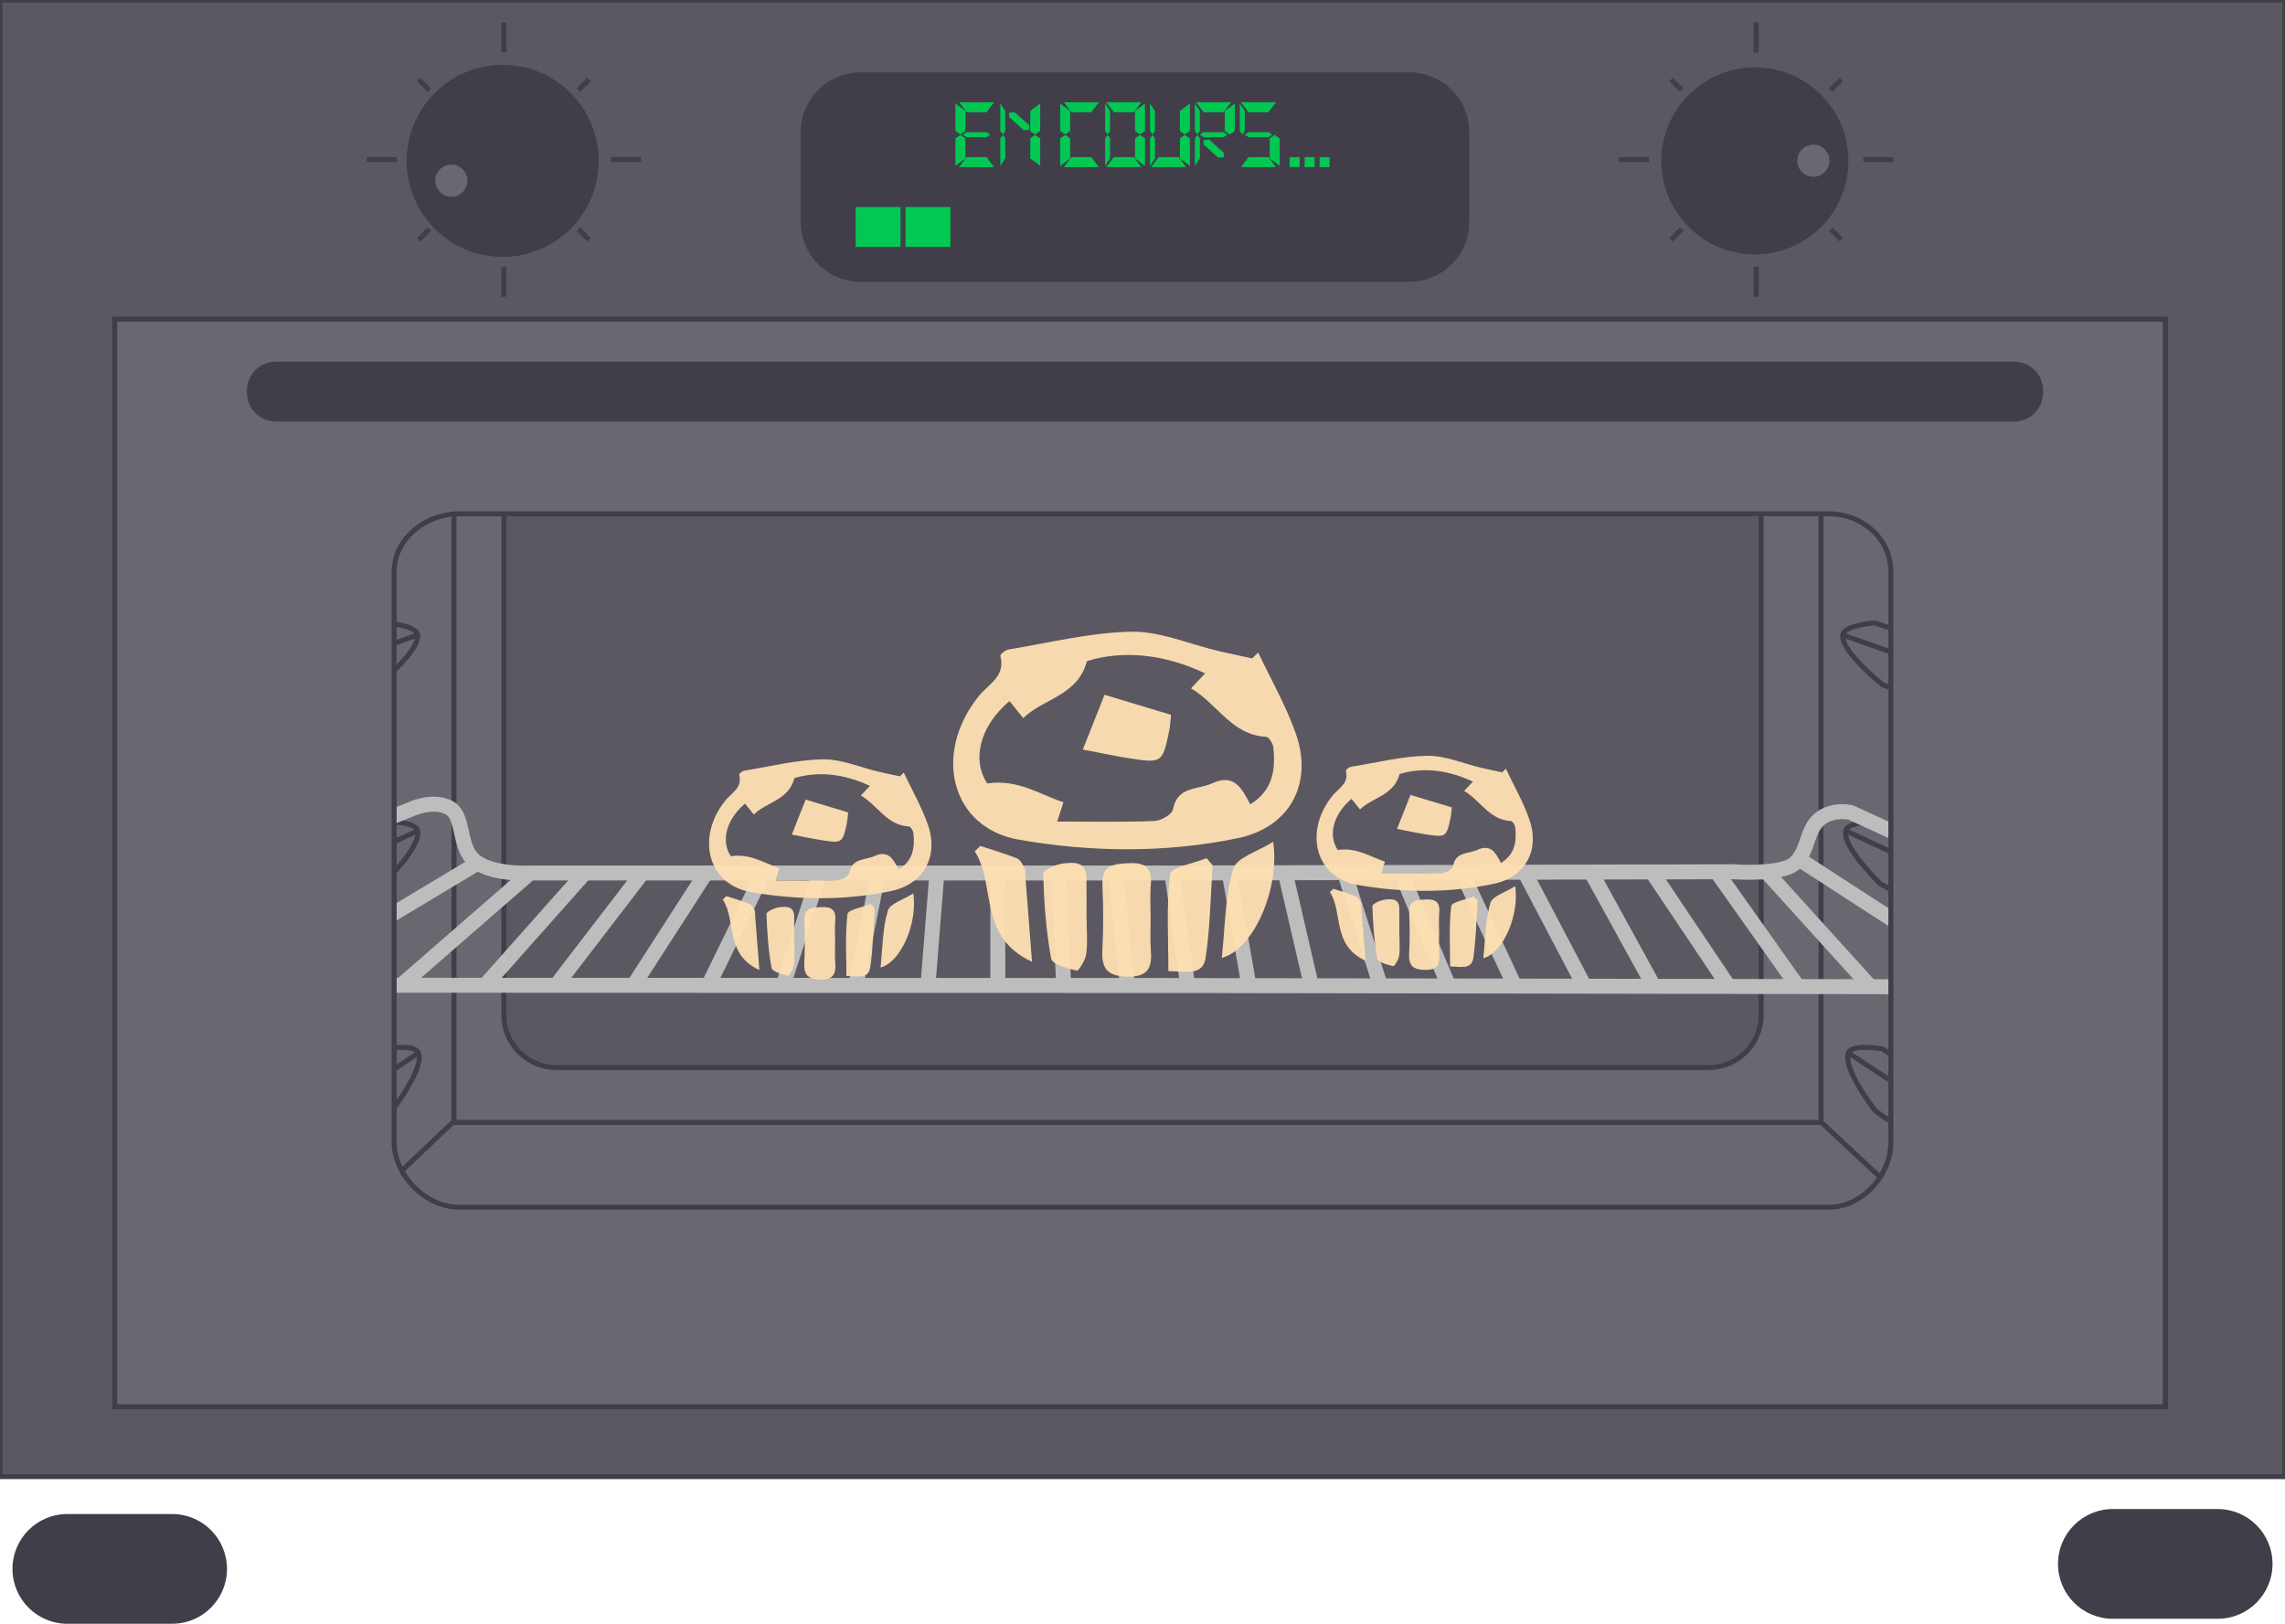 <?xml version="1.0" encoding="utf-8"?>
<!DOCTYPE svg PUBLIC "-//W3C//DTD SVG 1.1//EN" "http://www.w3.org/Graphics/SVG/1.1/DTD/svg11.dtd">
<svg version="1.1" xmlns="http://www.w3.org/2000/svg" xmlns:xlink="http://www.w3.org/1999/xlink" x="0px" y="0px"
	 width="458px" height="325.5px" viewBox="0 0 458 325.5" enable-background="new 0 0 458 325.5" xml:space="preserve">
<rect fill="#5B5862" stroke="#413E4A" stroke-miterlimit="10" width="458" height="296"/>
<rect x="23" y="64" fill="#5B5862" stroke="#413E4A" stroke-miterlimit="10" width="411" height="218"/>
<rect x="39" y="72" fill="#6A6770" stroke="#413E4A" stroke-miterlimit="10" width="379" height="202"/>
<rect x="91" y="79" fill="#6A6770" stroke="#413E4A" stroke-miterlimit="10" width="274" height="146"/>
<path fill-rule="evenodd" clip-rule="evenodd" fill="#5B5862" stroke="#413E4A" stroke-miterlimit="10" d="M353,203.481
	c0,5.809-4.709,10.519-10.519,10.519H111.519c-5.809,0-10.519-4.709-10.519-10.519V99.519C101,93.709,105.709,89,111.519,89h230.963
	C348.291,89,353,93.709,353,99.519V203.481z"/>
<line fill="none" stroke="#413E4A" stroke-miterlimit="10" x1="39.021" y1="72.486" x2="90.736" y2="79.499"/>
<line fill="none" stroke="#413E4A" stroke-miterlimit="10" x1="365.089" y1="79.499" x2="417.68" y2="72.486"/>
<line fill="none" stroke="#413E4A" stroke-miterlimit="10" x1="365.089" y1="225.001" x2="417.68" y2="274.087"/>
<line fill="none" stroke="#413E4A" stroke-miterlimit="10" x1="90.736" y1="225.001" x2="39.021" y2="274.087"/>
<g>
	<path fill="#6A6770" stroke="#413E4A" stroke-miterlimit="10" d="M50.006,190.641c0,0,8.833-9.064,8.088-12.198
		c-0.649-2.732-9.869-1.212-9.869-1.212L77.15,164.74c0,0,6.132-0.166,6.561,1.803c0.718,3.294-6.999,10.688-6.999,10.688
		L50.006,190.641z"/>
	<line fill="none" stroke="#413E4A" stroke-miterlimit="10" x1="58.094" y1="178.443" x2="83.711" y2="166.543"/>
</g>
<g>
	<path fill="#6A6770" stroke="#413E4A" stroke-miterlimit="10" d="M403.662,190.641c0,0-8.834-9.064-8.089-12.198
		c0.649-2.732,9.869-1.212,9.869-1.212l-28.925-12.491c0,0-6.133-0.166-6.561,1.803c-0.719,3.294,6.999,10.688,6.999,10.688
		L403.662,190.641z"/>
	<line fill="none" stroke="#413E4A" stroke-miterlimit="10" x1="395.573" y1="178.443" x2="369.957" y2="166.543"/>
</g>
<g>
	<path fill="#6A6770" stroke="#413E4A" stroke-miterlimit="10" d="M47.836,148.046c0,0,9.662-8.174,9.221-11.365
		c-0.383-2.782-9.707-2.154-9.707-2.154l29.991-9.656c0,0,6.12,0.423,6.357,2.424c0.399,3.348-7.993,9.966-7.993,9.966
		L47.836,148.046z"/>
	<line fill="none" stroke="#413E4A" stroke-miterlimit="10" x1="57.058" y1="136.681" x2="83.699" y2="127.296"/>
</g>
<g>
	<path fill="#6A6770" stroke="#413E4A" stroke-miterlimit="10" d="M54.073,239.84c0,0,7.411-10.26,6.216-13.25
		c-1.041-2.608-9.939,0.245-9.939,0.245l26.786-16.589c0,0,6.042-1.062,6.754,0.824c1.193,3.153-5.358,11.597-5.358,11.597
		L54.073,239.84z"/>
	<line fill="none" stroke="#413E4A" stroke-miterlimit="10" x1="60.289" y1="226.591" x2="83.889" y2="211.07"/>
</g>
<g>
	<path fill="#6A6770" stroke="#413E4A" stroke-miterlimit="10" d="M405.227,148.046c0,0-9.662-8.174-9.222-11.365
		c0.383-2.782,9.707-2.154,9.707-2.154l-29.991-9.656c0,0-6.119,0.423-6.357,2.424c-0.398,3.348,7.992,9.966,7.992,9.966
		L405.227,148.046z"/>
	<line fill="none" stroke="#413E4A" stroke-miterlimit="10" x1="396.005" y1="136.681" x2="369.363" y2="127.296"/>
</g>
<g>
	<path fill="#6A6770" stroke="#413E4A" stroke-miterlimit="10" d="M400.311,239.84c0,0-7.412-10.26-6.217-13.25
		c1.041-2.608,9.939,0.245,9.939,0.245l-26.785-16.589c0,0-6.041-1.062-6.754,0.824c-1.193,3.153,5.358,11.597,5.358,11.597
		L400.311,239.84z"/>
	<line fill="none" stroke="#413E4A" stroke-miterlimit="10" x1="394.094" y1="226.591" x2="370.494" y2="211.07"/>
</g>
<g>
	<path fill-rule="evenodd" clip-rule="evenodd" fill="none" stroke="#BDBDBD" stroke-width="3" stroke-miterlimit="10" d="
		M235.016,197.554l-157.641-0.052c-3.461,0-9-0.627-11.384-2.502c-3.781-2.974-3.436-9.72-6.116-12.125
		c-3.219-2.888-12.887-2.419-13.396-4.432c-0.371-1.476,4.448-3.568,4.448-3.568l31.286-12.597c0,0,4.461-2.14,7.787-0.378
		c3.081,1.632,1.875,7.475,4.803,10.351C98.095,175.484,106.25,175,106.25,175h128.625l112.375-0.25c0,0,9.814,0.744,12.5-1.688
		c3.135-2.843,2.056-7.594,6.133-9.616c2.495-1.237,5.117-0.556,5.117-0.556l29.125,13.367c0,0,9.002,3.604,9.75,4.621
		c0.998,1.361-9.929-0.414-15.27,3.758c-2.777,2.604-2.203,8.756-5.862,11.357c-2.616,1.86-9.775,1.803-9.775,1.803L235.016,197.554
		z"/>
	<line fill="none" stroke="#BDBDBD" stroke-width="3" stroke-miterlimit="10" x1="95.76" y1="173" x2="63.814" y2="192.182"/>
	<line fill="none" stroke="#BDBDBD" stroke-width="3" stroke-miterlimit="10" x1="106.25" y1="175" x2="80.397" y2="197.503"/>
	<line fill="none" stroke="#BDBDBD" stroke-width="3" stroke-miterlimit="10" x1="117.224" y1="174.991" x2="96.974" y2="197.789"/>
	<line fill="none" stroke="#BDBDBD" stroke-width="3" stroke-miterlimit="10" x1="128.72" y1="175.039" x2="111.22" y2="197.837"/>
	
		<line fill="none" stroke="#BDBDBD" stroke-width="3" stroke-miterlimit="10" x1="141.545" y1="174.922" x2="127.045" y2="197.425"/>
	<line fill="none" stroke="#BDBDBD" stroke-width="3" stroke-miterlimit="10" x1="152.996" y1="175" x2="141.996" y2="197.503"/>
	
		<line fill="none" stroke="#BDBDBD" stroke-width="3" stroke-miterlimit="10" x1="164.413" y1="174.563" x2="157.117" y2="197.066"/>
	<line fill="none" stroke="#BDBDBD" stroke-width="3" stroke-miterlimit="10" x1="175.968" y1="175.443" x2="171.54" y2="197.491"/>
	<line fill="none" stroke="#BDBDBD" stroke-width="3" stroke-miterlimit="10" x1="187.75" y1="175.5" x2="186" y2="197.5"/>
	<line fill="none" stroke="#BDBDBD" stroke-width="3" stroke-miterlimit="10" x1="200" y1="175.5" x2="200" y2="197.5"/>
	<line fill="none" stroke="#BDBDBD" stroke-width="3" stroke-miterlimit="10" x1="212.227" y1="175.5" x2="213.203" y2="197.762"/>
	<line fill="none" stroke="#BDBDBD" stroke-width="3" stroke-miterlimit="10" x1="223.59" y1="174.854" x2="225.972" y2="197.491"/>
	<line fill="none" stroke="#BDBDBD" stroke-width="3" stroke-miterlimit="10" x1="234.875" y1="175" x2="238.006" y2="197.124"/>
	
		<line fill="none" stroke="#BDBDBD" stroke-width="3" stroke-miterlimit="10" x1="246.476" y1="175.526" x2="250.476" y2="198.324"/>
	
		<line fill="none" stroke="#BDBDBD" stroke-width="3" stroke-miterlimit="10" x1="257.555" y1="174.716" x2="262.733" y2="197.076"/>
	<line fill="none" stroke="#BDBDBD" stroke-width="3" stroke-miterlimit="10" x1="269.517" y1="175" x2="276.75" y2="197.762"/>
	<line fill="none" stroke="#BDBDBD" stroke-width="3" stroke-miterlimit="10" x1="280.75" y1="174.854" x2="290.375" y2="197.634"/>
	<line fill="none" stroke="#BDBDBD" stroke-width="3" stroke-miterlimit="10" x1="293" y1="174.871" x2="303.375" y2="197.124"/>
	
		<line fill="none" stroke="#BDBDBD" stroke-width="3" stroke-miterlimit="10" x1="305.305" y1="174.287" x2="317.238" y2="197.006"/>
	<line fill="none" stroke="#BDBDBD" stroke-width="3" stroke-miterlimit="10" x1="318.997" y1="175" x2="331.241" y2="197.287"/>
	<line fill="none" stroke="#BDBDBD" stroke-width="3" stroke-miterlimit="10" x1="361" y1="172.493" x2="391.385" y2="192.182"/>
	<line fill="none" stroke="#BDBDBD" stroke-width="3" stroke-miterlimit="10" x1="331.241" y1="175" x2="346.5" y2="197.743"/>
	<line fill="none" stroke="#BDBDBD" stroke-width="3" stroke-miterlimit="10" x1="344.241" y1="175" x2="360.375" y2="197.798"/>
	<line fill="none" stroke="#BDBDBD" stroke-width="3" stroke-miterlimit="10" x1="354.25" y1="175" x2="374.75" y2="197.634"/>
</g>
<g opacity="0.95">
	<path fill="#FFE0B2" d="M252.191,130.8c2.559,5.435,5.6,10.701,7.569,16.341c3.492,10.004-1.304,18.737-11.651,20.876
		c-14.552,3.004-29.367,2.838-43.905,0.302c-13.549-2.365-17.349-17.186-8.007-28.794c1.922-2.389,5.404-3.942,4.316-8.025
		c-0.077-0.286,0.991-1.198,1.609-1.299c8.21-1.339,16.42-3.429,24.66-3.568c5.792-0.098,11.628,2.501,17.448,3.87
		c2.241,0.529,4.498,0.987,6.747,1.478C251.383,131.585,251.787,131.193,252.191,130.8z M250.593,161.241
		c4.572-2.806,5.1-6.968,4.623-11.452c-0.084-0.768-0.89-2.063-1.412-2.09c-6.978-0.355-9.772-6.625-15.077-9.71
		c1.213-1.297,1.979-2.113,2.82-3.012c-8.315-3.936-16.509-4.658-23.684-2.453c-1.859,6.973-8.671,7.448-12.772,11.425
		c-1.104-1.37-1.93-2.394-2.753-3.415c-6.122,5.212-7.531,11.934-4.454,16.511c6.146-0.896,10.492,2.199,15.271,3.782
		c-0.466,1.435-0.777,2.39-1.256,3.864c6.772,0,13.133,0.133,19.478-0.109c1.324-0.051,3.541-1.322,3.729-2.333
		c0.881-4.712,4.963-3.888,7.853-5.226C247.368,154.981,248.93,158.042,250.593,161.241z"/>
	<path fill="#FFE0B2" d="M230.635,184.288c0.003,2.019-0.137,4.052,0.032,6.057c0.295,3.488-0.411,5.521-4.675,5.433
		c-3.907-0.083-5.242-1.501-5.042-5.282c0.23-4.343,0.22-8.712,0.014-13.054c-0.197-4.176,2.361-4.272,5.413-4.415
		c3.212-0.151,4.586,0.966,4.296,4.268C230.47,179.608,230.635,181.955,230.635,184.288z"/>
	<path fill="#FFE0B2" d="M243.07,173.457c-0.427,6.162-0.513,12.375-1.401,18.469c-0.561,3.85-4.073,2.771-7.483,2.739
		c0-6.612-0.431-13.113,0.347-19.467c0.163-1.336,4.761-2.132,7.315-3.174C242.255,172.5,242.662,172.978,243.07,173.457z"/>
	<path fill="#FFE0B2" d="M217.807,184.307c0,2.318,0.226,4.67-0.09,6.946c-0.173,1.234-1.533,3.419-1.895,3.331
		c-1.871-0.47-4.93-1.29-5.139-2.434c-1.021-5.587-1.417-11.308-1.597-16.996c-0.022-0.683,2.56-1.902,4.024-2.067
		c2.005-0.224,4.634-0.499,4.663,2.87c0.022,2.781,0.005,5.565,0.005,8.351C217.788,184.307,217.797,184.307,217.807,184.307z"/>
	<path fill="#FFE0B2" d="M196.501,169.587c2.451,0.805,4.943,1.513,7.33,2.479c0.688,0.279,1.149,1.26,1.569,1.999
		c0.206,0.362,0.067,0.911,0.103,1.374c0.414,5.354,0.834,10.711,1.353,17.357c-10.934-5.012-7.165-15.521-11.493-22.154
		C195.741,170.289,196.12,169.938,196.501,169.587z"/>
	<path fill="#FFE0B2" d="M244.89,192.01c0.694-6.343,0.643-12.344,2.289-17.834c0.689-2.291,4.99-3.498,8.013-5.43
		C256.571,178.026,251.367,190.272,244.89,192.01z"/>
	<path fill="#FFE0B2" d="M234.726,143.302c-0.165,1.509-0.186,2.292-0.343,3.046c-1.372,6.613-1.437,6.682-8.167,5.638
		c-2.858-0.444-5.688-1.066-9.181-1.73c1.539-3.872,2.864-7.214,4.357-10.976C226.011,140.672,230.243,141.948,234.726,143.302z"/>
</g>
<g opacity="0.95">
	<path fill="#FFE0B2" d="M181.149,154.878c1.633,3.469,3.574,6.831,4.832,10.431c2.229,6.386-0.832,11.96-7.438,13.326
		c-9.289,1.918-18.746,1.812-28.025,0.193c-8.649-1.51-11.075-10.971-5.111-18.381c1.227-1.524,3.449-2.516,2.755-5.123
		c-0.05-0.183,0.633-0.765,1.027-0.829c5.241-0.855,10.481-2.189,15.741-2.278c3.697-0.062,7.422,1.596,11.138,2.471
		c1.431,0.337,2.871,0.63,4.307,0.943C180.633,155.379,180.891,155.129,181.149,154.878z M180.129,174.309
		c2.918-1.792,3.255-4.448,2.95-7.31c-0.054-0.49-0.567-1.317-0.901-1.334c-4.454-0.227-6.238-4.229-9.624-6.198
		c0.774-0.828,1.263-1.349,1.801-1.923c-5.309-2.512-10.539-2.973-15.118-1.565c-1.188,4.451-5.535,4.754-8.154,7.292
		c-0.704-0.874-1.23-1.528-1.756-2.179c-3.908,3.327-4.809,7.618-2.844,10.539c3.923-0.571,6.697,1.404,9.748,2.414
		c-0.298,0.916-0.497,1.526-0.802,2.466c4.322,0,8.383,0.085,12.433-0.07c0.846-0.032,2.261-0.843,2.38-1.489
		c0.562-3.008,3.168-2.481,5.013-3.336C178.071,170.313,179.067,172.267,180.129,174.309z"/>
	<path fill="#FFE0B2" d="M167.389,189.021c0.001,1.289-0.088,2.586,0.021,3.866c0.188,2.227-0.263,3.524-2.984,3.468
		c-2.494-0.053-3.347-0.958-3.219-3.372c0.147-2.772,0.141-5.561,0.01-8.333c-0.126-2.666,1.507-2.727,3.455-2.818
		c2.05-0.096,2.927,0.617,2.741,2.725C167.284,186.034,167.389,187.531,167.389,189.021z"/>
	<path fill="#FFE0B2" d="M175.327,182.107c-0.272,3.934-0.327,7.899-0.895,11.79c-0.358,2.458-2.6,1.769-4.776,1.749
		c0-4.221-0.275-8.371,0.221-12.427c0.104-0.853,3.039-1.361,4.67-2.026C174.806,181.496,175.067,181.801,175.327,182.107z"/>
	<path fill="#FFE0B2" d="M159.2,189.032c0,1.48,0.145,2.982-0.058,4.434c-0.109,0.788-0.979,2.183-1.208,2.126
		c-1.195-0.3-3.146-0.823-3.28-1.554c-0.652-3.566-0.904-7.218-1.02-10.849c-0.015-0.437,1.634-1.214,2.569-1.32
		c1.279-0.143,2.958-0.318,2.976,1.832c0.015,1.775,0.003,3.553,0.003,5.33C159.188,189.032,159.194,189.032,159.2,189.032z"/>
	<path fill="#FFE0B2" d="M145.6,179.637c1.564,0.514,3.156,0.965,4.68,1.582c0.438,0.178,0.733,0.804,1.002,1.276
		c0.131,0.231,0.042,0.581,0.064,0.877c0.265,3.418,0.532,6.837,0.863,11.08c-6.979-3.199-4.573-9.908-7.336-14.142
		C145.116,180.085,145.358,179.86,145.6,179.637z"/>
	<path fill="#FFE0B2" d="M176.488,193.95c0.443-4.049,0.411-7.879,1.462-11.384c0.439-1.462,3.185-2.233,5.114-3.466
		C183.945,185.023,180.623,192.841,176.488,193.95z"/>
	<path fill="#FFE0B2" d="M170,162.858c-0.105,0.963-0.119,1.463-0.219,1.945c-0.876,4.221-0.917,4.266-5.214,3.599
		c-1.824-0.284-3.63-0.681-5.86-1.104c0.982-2.472,1.828-4.605,2.782-7.006C164.437,161.18,167.139,161.994,170,162.858z"/>
</g>
<g opacity="0.95">
	<path fill="#FFE0B2" d="M301.838,154.093c1.588,3.374,3.476,6.642,4.698,10.144c2.168,6.21-0.81,11.631-7.232,12.958
		c-9.032,1.865-18.229,1.762-27.253,0.188c-8.411-1.468-10.77-10.668-4.971-17.874c1.192-1.482,3.354-2.447,2.679-4.981
		c-0.048-0.178,0.615-0.744,1-0.807c5.096-0.832,10.192-2.128,15.307-2.215c3.596-0.061,7.218,1.552,10.831,2.402
		c1.391,0.328,2.792,0.613,4.188,0.917C301.336,154.58,301.587,154.336,301.838,154.093z M300.846,172.988
		c2.838-1.742,3.166-4.325,2.869-7.108c-0.052-0.477-0.552-1.281-0.877-1.297c-4.331-0.221-6.065-4.113-9.358-6.027
		c0.753-0.805,1.229-1.312,1.751-1.87c-5.162-2.443-10.248-2.891-14.701-1.522c-1.154,4.328-5.383,4.623-7.929,7.091
		c-0.686-0.85-1.197-1.486-1.709-2.12c-3.8,3.235-4.675,7.408-2.765,10.249c3.814-0.556,6.513,1.365,9.479,2.348
		c-0.29,0.891-0.483,1.483-0.78,2.398c4.204,0,8.152,0.083,12.091-0.068c0.822-0.032,2.198-0.82,2.314-1.448
		c0.547-2.925,3.08-2.413,4.875-3.244C298.844,169.103,299.812,171.002,300.846,172.988z"/>
	<path fill="#FFE0B2" d="M288.457,187.294c0.001,1.253-0.086,2.515,0.02,3.76c0.184,2.165-0.255,3.427-2.901,3.373
		c-2.426-0.051-3.255-0.932-3.13-3.278c0.143-2.696,0.136-5.408,0.009-8.103c-0.123-2.593,1.465-2.652,3.359-2.741
		c1.994-0.094,2.848,0.6,2.667,2.649C288.354,184.39,288.457,185.847,288.457,187.294z"/>
	<path fill="#FFE0B2" d="M296.176,180.571c-0.265,3.825-0.318,7.681-0.869,11.465c-0.349,2.39-2.528,1.72-4.646,1.7
		c0-4.104-0.268-8.14,0.215-12.084c0.102-0.829,2.955-1.323,4.541-1.97C295.67,179.978,295.923,180.274,296.176,180.571z"/>
	<path fill="#FFE0B2" d="M280.493,187.306c0,1.439,0.141,2.899-0.056,4.312c-0.106,0.766-0.951,2.123-1.176,2.067
		c-1.161-0.292-3.06-0.8-3.189-1.511c-0.634-3.468-0.879-7.02-0.991-10.55c-0.014-0.424,1.589-1.181,2.498-1.283
		c1.244-0.139,2.877-0.31,2.895,1.781c0.015,1.727,0.003,3.455,0.003,5.184C280.482,187.306,280.488,187.306,280.493,187.306z"/>
	<path fill="#FFE0B2" d="M267.269,178.169c1.521,0.5,3.068,0.939,4.55,1.539c0.427,0.173,0.714,0.782,0.975,1.241
		c0.128,0.224,0.041,0.564,0.063,0.853c0.257,3.324,0.518,6.648,0.839,10.774c-6.786-3.111-4.447-9.634-7.134-13.752
		C266.797,178.605,267.032,178.387,267.269,178.169z"/>
	<path fill="#FFE0B2" d="M297.306,192.088c0.431-3.938,0.398-7.663,1.421-11.071c0.427-1.422,3.097-2.171,4.974-3.371
		C304.557,183.408,301.326,191.009,297.306,192.088z"/>
	<path fill="#FFE0B2" d="M290.996,161.853c-0.103,0.937-0.115,1.422-0.213,1.891c-0.852,4.104-0.892,4.148-5.069,3.499
		c-1.774-0.275-3.53-0.662-5.699-1.074c0.955-2.404,1.778-4.478,2.705-6.813C285.587,160.221,288.214,161.013,290.996,161.853z"/>
</g>
<path fill="#6A6770" stroke="#413E4A" stroke-miterlimit="10" d="M23,64v218h411V64H23z M379,228.976
	c0,6.652-5.781,13.024-12.402,13.024H91.988C85.367,242,79,235.627,79,228.976V114.585C79,107.933,85.367,103,91.988,103h274.61
	c6.621,0,12.402,4.933,12.402,11.585V228.976z"/>
<path fill="#413E4A" d="M409.5,78.743c0,3.179-2.577,5.757-5.757,5.757H55.257c-3.179,0-5.757-2.578-5.757-5.757v-0.486
	c0-3.179,2.578-5.757,5.757-5.757h348.486c3.18,0,5.757,2.578,5.757,5.757V78.743z"/>
<circle fill="#413E4A" stroke="#413E4A" stroke-miterlimit="10" cx="100.75" cy="32.25" r="18.75"/>
<line fill="none" stroke="#413E4A" stroke-miterlimit="10" x1="83.939" y1="15.939" x2="86.061" y2="18.061"/>
<line fill="none" stroke="#413E4A" stroke-miterlimit="10" x1="122.5" y1="32" x2="128.5" y2="32"/>
<line fill="none" stroke="#413E4A" stroke-miterlimit="10" x1="101" y1="59.5" x2="101" y2="53.5"/>
<line fill="none" stroke="#413E4A" stroke-miterlimit="10" x1="73.5" y1="32" x2="79.5" y2="32"/>
<line fill="none" stroke="#413E4A" stroke-miterlimit="10" x1="101" y1="10.5" x2="101" y2="4.5"/>
<line fill="none" stroke="#413E4A" stroke-miterlimit="10" x1="115.939" y1="45.939" x2="118.061" y2="48.061"/>
<line fill="none" stroke="#413E4A" stroke-miterlimit="10" x1="115.939" y1="18.061" x2="118.061" y2="15.939"/>
<line fill="none" stroke="#413E4A" stroke-miterlimit="10" x1="83.939" y1="48.061" x2="86.061" y2="45.939"/>
<circle fill="#6A6770" stroke="#413E4A" stroke-miterlimit="10" cx="90.469" cy="36.22" r="3.719"/>
<circle fill="#413E4A" cx="351.75" cy="32.25" r="18.75"/>
<line fill="none" stroke="#413E4A" stroke-miterlimit="10" x1="334.939" y1="15.939" x2="337.061" y2="18.061"/>
<line fill="none" stroke="#413E4A" stroke-miterlimit="10" x1="373.5" y1="32" x2="379.5" y2="32"/>
<line fill="none" stroke="#413E4A" stroke-miterlimit="10" x1="352" y1="59.5" x2="352" y2="53.5"/>
<line fill="none" stroke="#413E4A" stroke-miterlimit="10" x1="324.5" y1="32" x2="330.5" y2="32"/>
<line fill="none" stroke="#413E4A" stroke-miterlimit="10" x1="352" y1="10.5" x2="352" y2="4.5"/>
<line fill="none" stroke="#413E4A" stroke-miterlimit="10" x1="366.939" y1="45.939" x2="369.061" y2="48.061"/>
<line fill="none" stroke="#413E4A" stroke-miterlimit="10" x1="366.939" y1="18.061" x2="369.061" y2="15.939"/>
<line fill="none" stroke="#413E4A" stroke-miterlimit="10" x1="334.939" y1="48.061" x2="337.061" y2="45.939"/>
<circle fill="#6A6770" stroke="#413E4A" stroke-miterlimit="10" cx="363.47" cy="32.22" r="3.72"/>
<path fill="#413E4A" d="M294.5,44.5c0,6.627-5.373,12-12,12h-110c-6.627,0-12-5.373-12-12v-18c0-6.627,5.373-12,12-12h110
	c6.627,0,12,5.373,12,12V44.5z"/>
<path fill="#413E4A" d="M45.5,314.5c0,6.075-4.925,11-11,11h-21c-6.075,0-11-4.925-11-11l0,0c0-6.075,4.925-11,11-11h21
	C40.575,303.5,45.5,308.425,45.5,314.5L45.5,314.5z"/>
<path fill="#413E4A" d="M455.5,313.5c0,6.075-4.925,11-11,11h-21c-6.075,0-11-4.925-11-11l0,0c0-6.075,4.925-11,11-11h21
	C450.575,302.5,455.5,307.425,455.5,313.5L455.5,313.5z"/>
<rect x="171.5" y="41.5" fill="#00C853" width="9" height="8"/>
<rect x="181.5" y="41.5" fill="#00C853" width="9" height="8"/>
<g>
	<g>
		<polygon fill="#00C853" points="197.75,22.5 193.75,22.5 192.25,20.5 199.25,20.5 		"/>
		<polygon fill="#00C853" points="193.5,22.25 193.5,26.25 192.541,26.959 191.5,26.25 191.5,20.75 		"/>
		<polygon fill="#00C853" points="193.5,31.75 193.5,27.75 192.541,27.041 191.5,27.75 191.5,33.25 		"/>
		<polygon fill="#00C853" points="193.75,31.5 197.75,31.5 199.25,33.5 192.25,33.5 		"/>
		<polygon fill="#00C853" points="198.5,27 197.75,26.5 193.75,26.5 193,27 193.75,27.5 197.75,27.5 		"/>
		<polygon fill="#00C853" points="201.5,22.25 201.5,26.25 201.041,26.959 200.5,26.25 200.5,20.75 		"/>
		<polygon fill="#00C853" points="201.5,31.75 201.5,27.75 201.041,27.041 200.5,27.75 200.5,33.25 		"/>
		<polygon fill="#00C853" points="206.5,22.25 206.5,26.25 207.459,26.959 208.5,26.25 208.5,20.75 		"/>
		<polygon fill="#00C853" points="206.5,31.75 206.5,27.75 207.459,27.041 208.5,27.75 208.5,33.25 		"/>
		<polygon fill="#00C853" points="202.273,22.56 202.25,23.449 205.141,26.076 206.288,26.045 206.312,25.154 203.421,22.528 		"/>
		<polygon fill="#00C853" points="218.75,22.5 214.75,22.5 213.25,20.5 220.25,20.5 		"/>
		<polygon fill="#00C853" points="214.5,22.25 214.5,26.25 213.541,26.959 212.5,26.25 212.5,20.75 		"/>
		<polygon fill="#00C853" points="214.5,31.75 214.5,27.75 213.541,27.041 212.5,27.75 212.5,33.25 		"/>
		<polygon fill="#00C853" points="214.75,31.5 218.75,31.5 220.25,33.5 213.25,33.5 		"/>
		<polygon fill="#00C853" points="227.25,22.5 223.25,22.5 221.75,20.5 228.75,20.5 		"/>
		<polygon fill="#00C853" points="222.5,22.25 222.5,26.25 222.041,26.959 221.5,26.25 221.5,20.75 		"/>
		<polygon fill="#00C853" points="222.5,31.75 222.5,27.75 222.041,27.041 221.5,27.75 221.5,33.25 		"/>
		<polygon fill="#00C853" points="227.5,22.25 227.5,26.25 228.459,26.959 229.5,26.25 229.5,20.75 		"/>
		<polygon fill="#00C853" points="223.25,31.5 227.25,31.5 228.75,33.5 221.75,33.5 		"/>
		<polygon fill="#00C853" points="227.5,31.75 227.5,27.75 228.459,27.041 229.5,27.75 229.5,33.25 		"/>
		<polygon fill="#00C853" points="231.5,22.25 231.5,26.25 231.041,26.959 230.5,26.25 230.5,20.75 		"/>
		<polygon fill="#00C853" points="231.5,31.75 231.5,27.75 231.041,27.041 230.5,27.75 230.5,33.25 		"/>
		<polygon fill="#00C853" points="236.5,22.25 236.5,26.25 237.459,26.959 238.5,26.25 238.5,20.75 		"/>
		<polygon fill="#00C853" points="232.25,31.5 236.25,31.5 237.75,33.5 230.75,33.5 		"/>
		<polygon fill="#00C853" points="236.5,31.75 236.5,27.75 237.459,27.041 238.5,27.75 238.5,33.25 		"/>
		<polygon fill="#00C853" points="245.25,22.5 241.25,22.5 239.75,20.5 246.75,20.5 		"/>
		<polygon fill="#00C853" points="240.5,22.25 240.5,26.25 240.041,26.959 239.5,26.25 239.5,20.75 		"/>
		<polygon fill="#00C853" points="240.5,31.75 240.5,27.75 240.041,27.041 239.5,27.75 239.5,33.25 		"/>
		<polygon fill="#00C853" points="245.5,22.25 245.5,26.25 246.459,26.959 247.5,26.25 247.5,20.75 		"/>
		<polygon fill="#00C853" points="246,27 245.25,26.5 241.25,26.5 240.5,27 241.25,27.5 245.25,27.5 		"/>
		<polygon fill="#00C853" points="241.273,28.06 241.25,28.949 244.141,31.576 245.288,31.545 245.312,30.654 242.421,28.028 		"/>
		<polygon fill="#00C853" points="254.25,22.5 250.25,22.5 248.75,20.5 255.75,20.5 		"/>
		<polygon fill="#00C853" points="249.5,22.25 249.5,26.25 249.041,26.959 248.5,26.25 248.5,20.75 		"/>
		<polygon fill="#00C853" points="250.25,31.5 254.25,31.5 255.75,33.5 248.75,33.5 		"/>
		<polygon fill="#00C853" points="254.5,31.75 254.5,27.75 255.459,27.041 256.5,27.75 256.5,33.25 		"/>
		<polygon fill="#00C853" points="255,27 254.25,26.5 250.25,26.5 249.5,27 250.25,27.5 254.25,27.5 		"/>
	</g>
	<rect x="258.5" y="31.5" fill="#00C853" width="2" height="2"/>
	<rect x="264.5" y="31.5" fill="#00C853" width="2" height="2"/>
	<rect x="261.5" y="31.5" fill="#00C853" width="2" height="2"/>
</g>
</svg>
